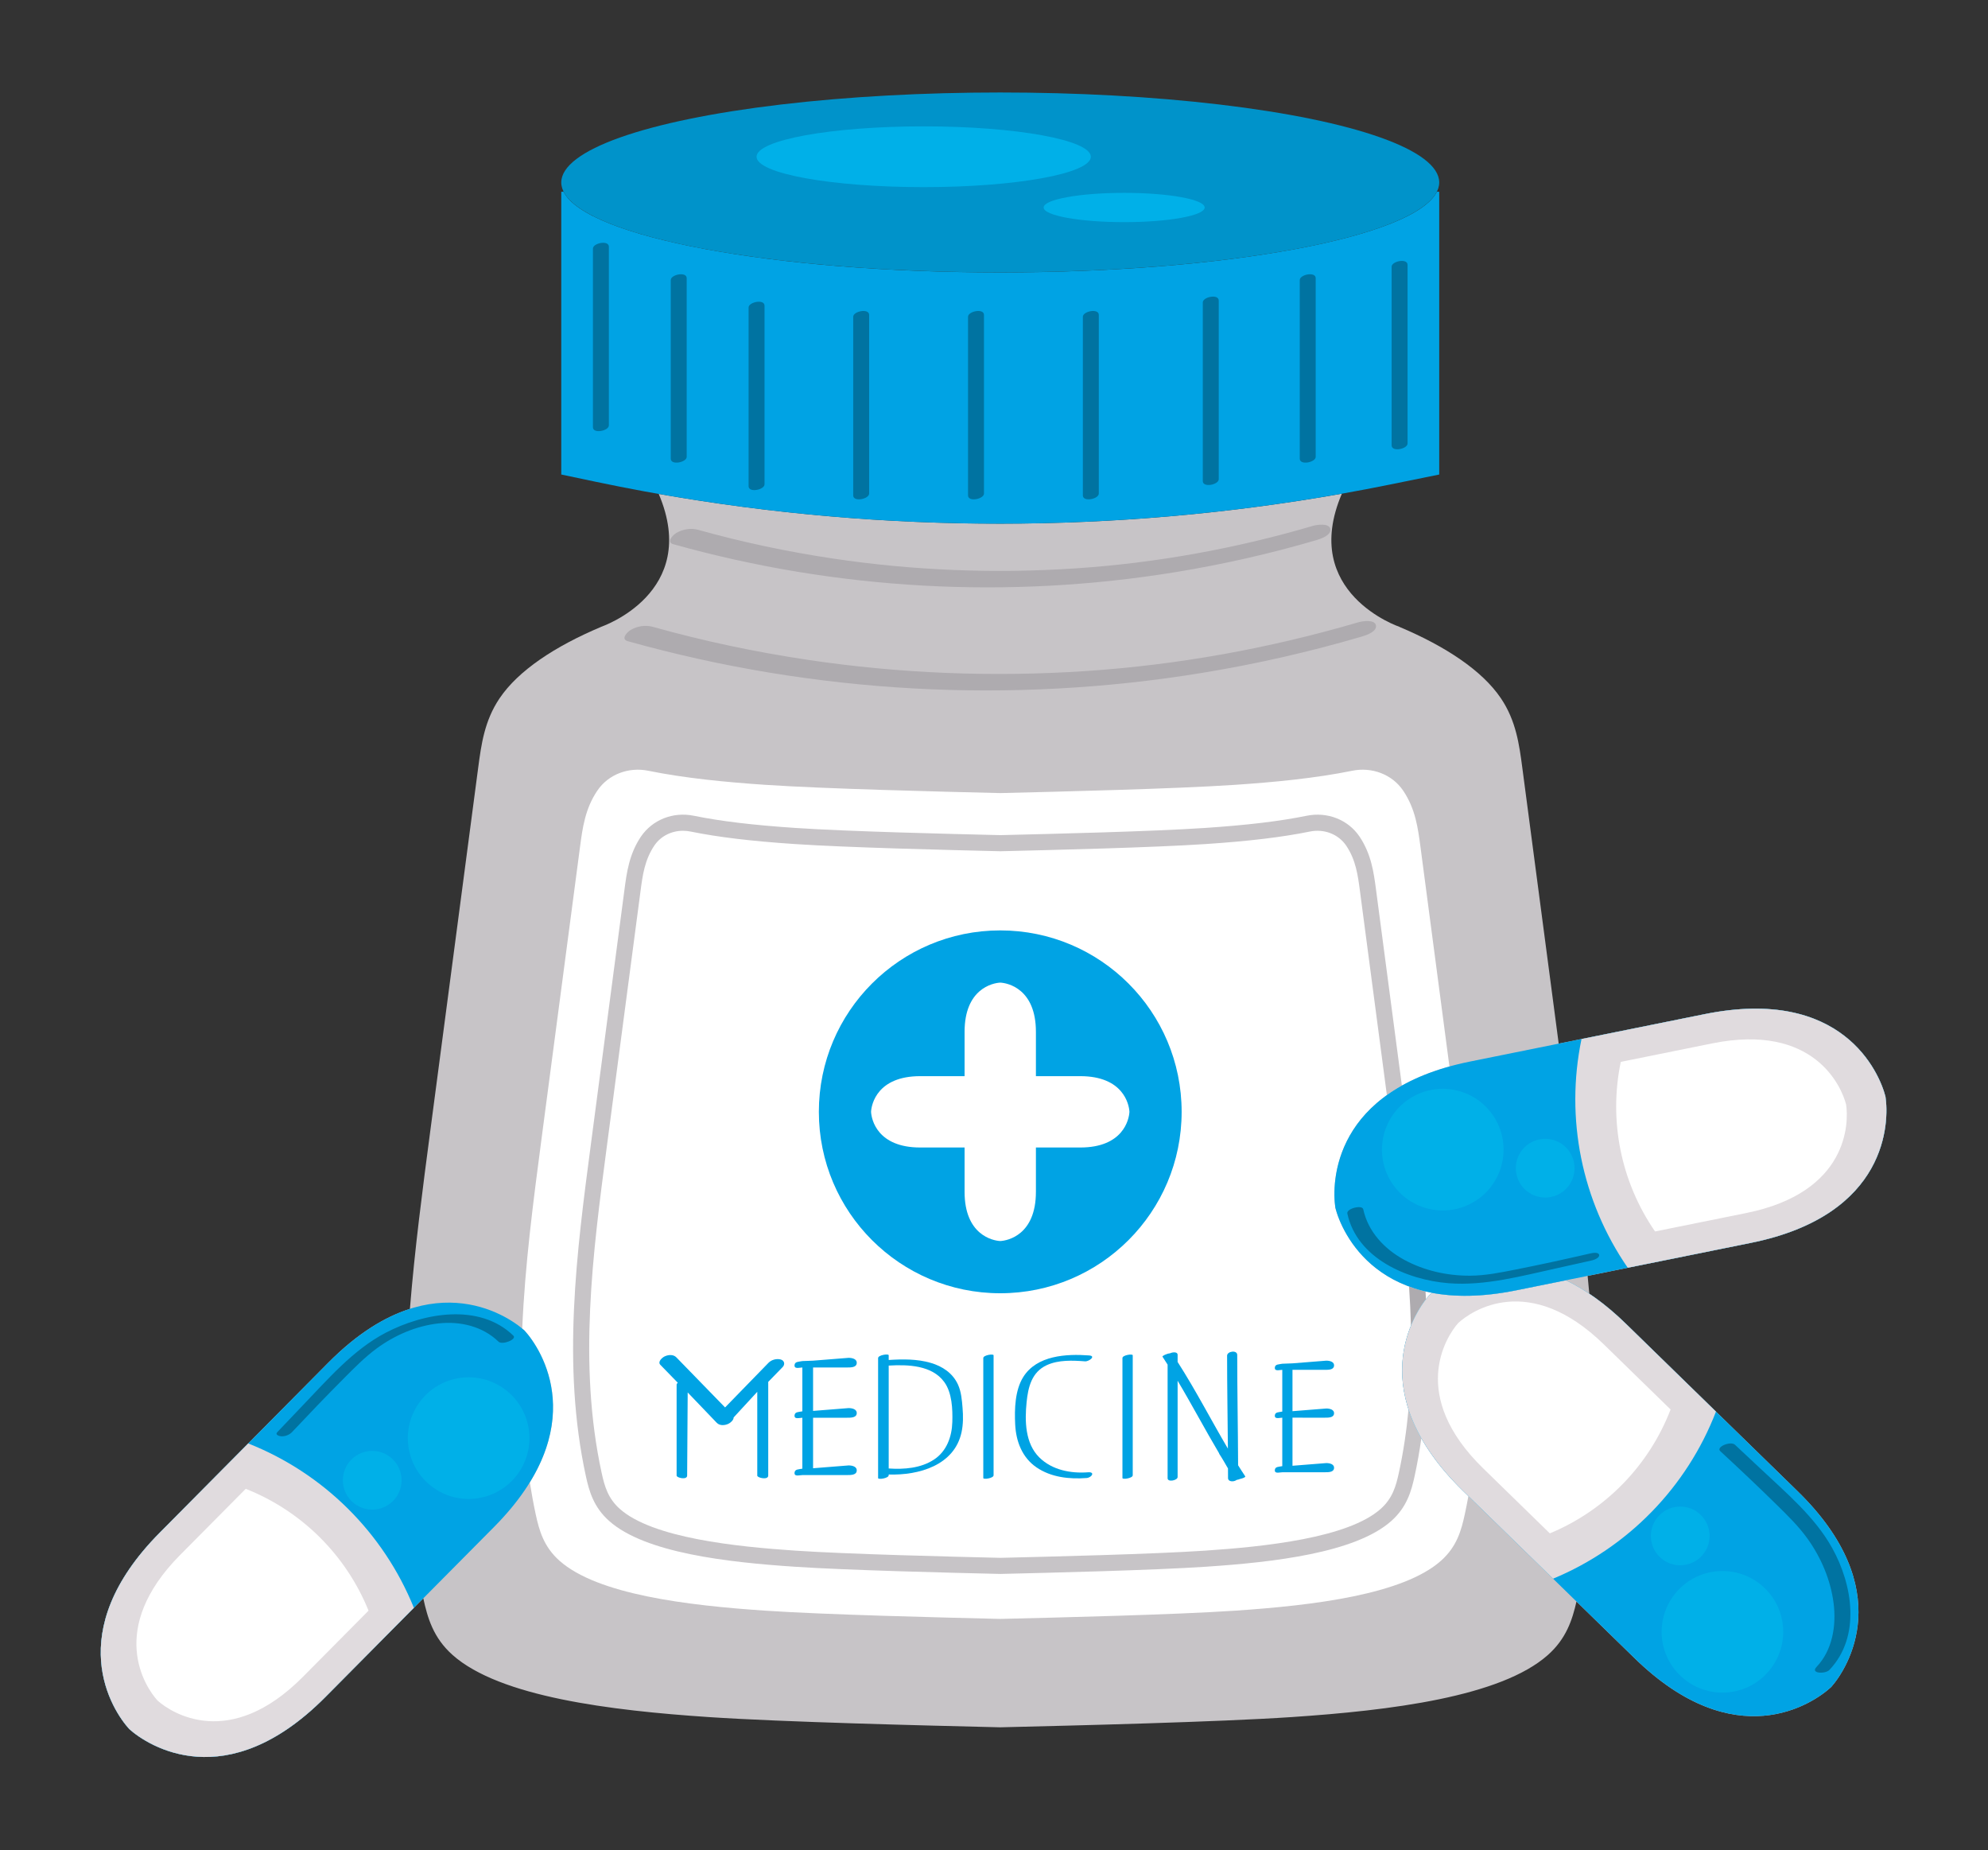<?xml version="1.0" encoding="utf-8"?>
<!-- Generator: Adobe Illustrator 27.5.0, SVG Export Plug-In . SVG Version: 6.00 Build 0)  -->
<svg version="1.1" id="Capa_1" xmlns="http://www.w3.org/2000/svg" xmlns:xlink="http://www.w3.org/1999/xlink" x="0px" y="0px"
	 viewBox="0 0 2200 2047" style="enable-background:new 0 0 2200 2047;" xml:space="preserve">
<rect x="0" y="0" width="2200" height="2047" fill="#333333" stroke="none"/>
<g>
	<path style="fill:#C7C4C7;" d="M1898.966,1561.833l-9.355-9.123c-72.403-70.603-90.156-87.915-90.156-87.915
		c-13.988-13.641-27.575-24.646-40.685-33.441c-0.583-6.567-1.186-13.134-1.826-19.701c12.799-2.587,27.475-5.552,44.373-8.967
		l12.809-2.588c99.124-20.032,123.429-24.944,123.429-24.944c152.392-30.796,153.138-134.432,148.984-161.823
		c-6.808-26.855-47.739-122.068-200.131-91.271c0,0-24.305,4.912-123.43,24.943l-12.808,2.588
		c-9.032,1.825-17.427,3.522-25.255,5.104c-13.413-101.676-26.826-203.351-40.239-305.027c-3.422-25.935-6.962-52.182-23.614-76.924
		c-20.775-30.865-61.349-57.609-112.445-79.164l0.131-0.006c0,0-110.806-37.299-63.787-147.351
		c-249.421,44.16-506.623,44.205-755.979,0.262c46.732,109.849-63.9,147.089-63.9,147.089l0.132,0.006
		c-51.097,21.555-91.671,48.299-112.446,79.164c-16.652,24.741-20.193,50.989-23.614,76.924
		c-17.592,133.35-35.182,266.701-52.775,400.051c-8.715,66.066-17.413,132.272-22.745,198.478
		c-27.355,8.749-57.803,26.742-90.254,59.457c0,0-17.463,17.605-88.681,89.403l-9.202,9.277
		c-71.218,71.798-88.68,89.403-88.68,89.403c-109.488,110.38-52.445,196.908-33.753,217.356
		c20.599,18.526,107.587,74.864,217.074-35.516c0,0,17.463-17.605,88.681-89.403l9.202-9.277c3.619-3.65,7.064-7.123,10.411-10.497
		c4.725,21.59,10.97,43.644,32.478,62.75c52.151,46.329,174.451,61.371,283.577,68.666c82.788,5.534,238.936,9.308,322.427,11.308
		c83.492-2,239.639-5.774,322.428-11.308c109.126-7.294,231.427-22.337,283.577-68.666c20.328-18.057,27.021-38.748,31.684-59.191
		c50.854,49.59,64.249,62.652,64.249,62.652c111.31,108.543,197.348,50.765,217.636,31.899
		c18.35-20.756,73.945-108.221-37.365-216.764C1989.123,1649.748,1971.37,1632.437,1898.966,1561.833z"/>
	<g>
		<path style="fill:#FFFFFF;" d="M1619.185,1649.661c-111.31-108.543-55.714-196.008-37.366-216.764
			c0.833-0.773,1.816-1.632,2.867-2.523c0.537,0.102,1.131,0.151,1.674,0.248c-78.5-14.061-103.432-73.86-108.605-94.263
			c-3.935-25.948-3.382-120.284,126.248-156.334c-10.692-81.044-21.383-162.088-32.075-243.133
			c-2.754-20.874-5.604-42-19.007-61.913c-0.068-0.102-0.138-0.204-0.207-0.306c-12.302-18.115-34.774-26.275-56.23-21.902
			c-40.531,8.262-86.59,12.703-130.063,15.609c-66.634,4.454-192.309,7.492-259.509,9.102
			c-67.198-1.609-192.874-4.648-259.507-9.102c-43.475-2.906-89.533-7.346-130.064-15.609c-21.455-4.373-43.924,3.786-56.227,21.898
			c-0.071,0.103-0.141,0.206-0.211,0.31c-13.401,19.913-16.251,41.039-19.005,61.913c-14.161,107.328-28.318,214.655-42.476,321.983
			c-9.269,70.256-18.503,140.708-21.496,211.098c0.919,0.761,1.779,1.494,2.525,2.166c15.799,17.284,58.978,81.777,5.86,167.977
			c1.886,11.807,3.975,23.609,6.532,35.399c3.827,17.638,8.738,35.708,26.322,51.329c41.974,37.288,140.408,49.395,228.239,55.265
			c66.632,4.454,192.309,7.492,259.507,9.101c67.199-1.609,192.875-4.647,259.509-9.101c87.83-5.87,186.264-17.978,228.238-55.265
			c17.583-15.621,22.495-33.691,26.322-51.329c1.46-6.73,2.765-13.464,4.001-20.2
			C1620.8,1651.236,1619.185,1649.661,1619.185,1649.661z"/>
	</g>
	<g>
		<path style="fill:#AEABAF;" d="M1578.037,1437.503c-0.159-2.89-0.313-5.781-0.492-8.67c-6.454-1.515-12.528-3.334-18.218-5.433
			c0.978,14.468,1.679,28.949,2.072,43.433C1566.609,1454.083,1572.96,1444.104,1578.037,1437.503z"/>
		<path style="fill:#C7C4C7;" d="M1558.727,1559.203c-2.176,23.479-5.602,46.895-10.658,70.196
			c-3.257,15.021-7.027,28.407-20.242,40.147c-36.157,32.12-128.27,41.712-194.411,46.134c-58.712,3.926-172.186,6.642-226.29,7.948
			c-54.53-1.306-168.003-4.023-226.713-7.948c-66.141-4.421-158.253-14.014-194.411-46.134
			c-13.211-11.737-16.984-25.126-20.242-40.147c-26.005-119.842-9.796-242.718,5.883-361.546l37.173-281.769
			c2.344-17.784,4.56-34.58,15.351-50.61c7.033-10.353,18.903-16.289,31.672-16.289c2.764,0,5.572,0.278,8.378,0.85
			c30.534,6.225,67.077,10.615,115.007,13.819c58.917,3.942,168.569,6.572,227.906,7.985c58.907-1.414,168.558-4.044,227.478-7.985
			c47.927-3.204,84.471-7.594,115.004-13.819c15.765-3.196,31.504,2.848,40.212,15.679c10.631,15.791,12.846,32.587,15.19,50.371
			l29.765,225.61c5.086-3.647,10.61-7.161,16.594-10.518l-28.685-217.426c-2.396-18.151-5.11-38.728-18.277-58.288
			c-12.605-18.563-35.517-27.536-58.361-22.892c-29.731,6.06-65.519,10.347-112.633,13.5c-58.539,3.912-167.942,6.537-226.288,7.948
			c-58.775-1.411-168.178-4.036-226.715-7.948c-47.114-3.149-82.905-7.439-112.637-13.5c-22.85-4.657-45.748,4.327-58.563,23.191
			c-12.961,19.263-15.675,39.837-18.072,57.988l-37.174,281.77c-15.875,120.343-32.293,244.785-5.63,367.661
			c3.638,16.767,8.628,34.415,25.827,49.692c39.796,35.353,130.492,45.609,205.058,50.591c59.092,3.952,172.822,6.677,227.903,7.985
			c54.656-1.309,168.385-4.033,227.481-7.985c74.567-4.982,165.263-15.238,205.061-50.591
			c17.196-15.283,22.187-32.928,25.824-49.692c3.025-13.942,5.466-27.904,7.443-41.878
			C1566.655,1580.202,1562.061,1569.496,1558.727,1559.203z"/>
	</g>
	<g>
		<path style="fill:#00A3E4;" d="M1898.966,1561.833l-9.355-9.123c-72.403-70.603-90.156-87.915-90.156-87.915
			c-23.434-22.852-45.73-38.261-66.546-48.284c-42.707,8.631-55.022,11.119-55.022,11.119c-37.416,7.561-68.079,7.498-93.201,2.743
			c-1.051,0.891-2.034,1.749-2.867,2.523c-18.349,20.756-73.944,108.221,37.366,216.764c0,0,17.753,17.312,90.155,87.915
			l9.356,9.123c72.403,70.603,90.155,87.915,90.155,87.915c111.31,108.543,197.348,50.765,217.636,31.899
			c18.35-20.756,73.945-108.221-37.365-216.764C1989.123,1649.748,1971.37,1632.437,1898.966,1561.833z"/>
		<path style="fill:#E0DBDE;" d="M1732.909,1416.511c-42.707,8.631-55.022,11.119-55.022,11.119
			c-37.416,7.561-68.079,7.498-93.201,2.743c-1.051,0.891-2.034,1.749-2.867,2.523c-18.349,20.756-73.944,108.221,37.366,216.764
			c0,0,19.234,18.755,99.511,97.038c82.83-34.395,147.971-101.196,180.27-184.866c-80.277-78.283-99.511-97.037-99.511-97.037
			C1776.021,1441.943,1753.725,1426.534,1732.909,1416.511z"/>
		<g>
			<path style="fill:#FFFFFF;" d="M1848.745,1559.502c-59.514-58.034-73.772-71.938-73.772-71.938
				c-82.519-80.468-146.303-37.634-161.343-23.648c-13.603,15.388-54.819,80.229,27.701,160.697c0,0,14.258,13.904,73.772,71.939
				C1776.507,1671.053,1824.8,1621.53,1848.745,1559.502z"/>
		</g>
		<g>
			<g>
				<path style="fill:#0073A1;" d="M1903.699,1605.572c21.009,19.438,41.85,39.082,62.261,59.149
					c12.364,12.156,24.847,24.301,34.899,38.501c14.738,20.821,25.057,45.221,28.284,70.612c3.14,24.712-1.201,51.91-18.927,70.527
					c-7.204,7.565,9.911,7.884,14.234,3.344c35.118-36.883,25.811-94.17,3.092-134.989c-19.34-34.748-51.466-61.442-80.016-88.427
					c-9.135-8.635-18.302-17.238-27.528-25.776C1915.226,1594.098,1898.628,1600.879,1903.699,1605.572L1903.699,1605.572z"/>
			</g>
		</g>
		<g>
			
				<ellipse transform="matrix(0.707 -0.707 0.707 0.707 -718.255 1876.908)" style="fill:#00B0E8;" cx="1906.5" cy="1805.464" rx="67.279" ry="67.279"/>
		</g>
		<g>
			<path style="fill:#00B0E8;" d="M1836.718,1722.648c-12.847-12.528-13.106-33.099-0.578-45.946
				c12.528-12.847,33.098-13.106,45.945-0.578c12.847,12.528,13.106,33.099,0.578,45.945
				C1870.136,1734.917,1849.565,1735.176,1836.718,1722.648z"/>
		</g>
	</g>
	<g>
		<g>
			<path style="fill:#00A3E4;" d="M1477.755,1336.36c6.808,26.855,47.74,122.067,200.131,91.271c0,0,24.305-4.912,123.43-24.944
				l12.808-2.588c99.125-20.032,123.43-24.944,123.43-24.944c152.391-30.796,153.138-134.432,148.984-161.823
				c-6.808-26.855-47.74-122.068-200.131-91.271c0,0-24.305,4.912-123.43,24.943l-12.808,2.589
				c-99.125,20.032-123.43,24.943-123.43,24.943C1474.348,1205.333,1473.601,1308.969,1477.755,1336.36z"/>
		</g>
		<g>
			<path style="fill:#E0DBDE;" d="M1801.316,1402.687c109.906-22.211,136.238-27.532,136.238-27.532
				c152.391-30.796,153.138-134.432,148.984-161.823c-6.808-26.855-47.74-122.068-200.131-91.271c0,0-26.331,5.321-136.238,27.532
				C1731.911,1237.402,1750.394,1328.858,1801.316,1402.687z"/>
		</g>
		<g>
			<path style="fill:#FFFFFF;" d="M1831.541,1362.51c81.479-16.466,101-20.411,101-20.411
				c112.974-22.831,113.528-99.661,110.448-119.967c-5.047-19.909-35.392-90.495-148.367-67.663c0,0-19.521,3.945-101,20.411
				C1780.088,1239.977,1793.789,1307.778,1831.541,1362.51z"/>
		</g>
		<g>
			<g>
				<path style="fill:#0073A1;" d="M1759.817,1386.855c-27.345,6.277-54.761,12.327-82.287,17.759
					c-16.749,3.304-33.532,6.75-50.669,6.841c-25.32,0.136-50.963-5.582-73.245-17.777c-21.716-11.887-39.688-31.015-44.984-55.699
					c-1.128-5.258-18.807-0.912-17.6,4.716c10.663,49.706,66.235,73.462,112.099,77.078c40.513,3.194,81.271-8.202,120.537-16.761
					c12.745-2.778,25.481-5.603,38.194-8.521c2.248-0.516,8.664-2.867,7.777-6.176
					C1768.733,1384.93,1761.855,1386.387,1759.817,1386.855L1759.817,1386.855z"/>
			</g>
		</g>
		<g>
			
				<ellipse transform="matrix(0.244 -0.97 0.97 0.244 -26.234 2509.628)" style="fill:#00B0E8;" cx="1595.799" cy="1271.632" rx="67.279" ry="67.279"/>
		</g>
		<g>
			<path style="fill:#00B0E8;" d="M1703.536,1260.647c17.589-3.555,34.729,7.822,38.283,25.411
				c3.555,17.589-7.822,34.729-25.411,38.283c-17.589,3.554-34.729-7.823-38.284-25.411
				C1674.57,1281.342,1685.948,1264.202,1703.536,1260.647z"/>
		</g>
	</g>
	<g>
		<g>
			<path style="fill:#00A3E4;" d="M580.454,1472.14c-20.599-18.526-107.587-74.864-217.075,35.516c0,0-17.462,17.605-88.68,89.403
				l-9.202,9.277c-71.218,71.798-88.68,89.403-88.68,89.403c-109.488,110.38-52.445,196.908-33.753,217.356
				c20.599,18.526,107.586,74.864,217.075-35.516c0,0,17.462-17.604,88.68-89.403l9.202-9.277
				c71.218-71.798,88.681-89.403,88.681-89.403C656.189,1579.115,599.146,1492.588,580.454,1472.14z"/>
		</g>
		<g>
			<path style="fill:#E0DBDE;" d="M274.699,1597.059c-78.964,79.608-97.883,98.68-97.883,98.68
				c-109.488,110.38-52.445,196.908-33.753,217.356c20.599,18.526,107.586,74.864,217.075-35.516c0,0,18.918-19.073,97.882-98.68
				C424.333,1695.779,358.09,1630.07,274.699,1597.059z"/>
		</g>
		<g>
			<path style="fill:#FFFFFF;" d="M271.939,1647.259c-58.54,59.017-72.565,73.156-72.565,73.156
				c-81.169,81.83-38.88,145.976-25.023,161.135c15.271,13.734,79.759,55.501,160.928-26.329c0,0,14.025-14.139,72.565-73.156
				C382.87,1720.444,333.761,1671.732,271.939,1647.259z"/>
		</g>
		<g>
			<g>
				<path style="fill:#0073A1;" d="M323.157,1584.508c18.903-20.084,37.997-40.012,57.48-59.535
					c11.57-11.593,23.121-23.445,36.376-33.141c19.904-14.56,43.516-24.827,68.126-27.567c24.013-2.673,48.885,3.076,66.558,20.193
					c4.134,4.005,20.681-2.533,16.4-6.68c-37.624-36.44-99.242-25.159-141.184-3.239c-36.497,19.075-64.38,51.88-92.546,81.143
					c-9.212,9.57-18.387,19.176-27.491,28.848c-2.93,3.112,2.501,4.583,4.627,4.642
					C315.698,1589.289,320.28,1587.565,323.157,1584.508L323.157,1584.508z"/>
			</g>
		</g>
		<g>
			
				<ellipse transform="matrix(0.477 -0.879 0.879 0.477 -1127.681 1287.648)" style="fill:#00B0E8;" cx="518.385" cy="1591.602" rx="67.279" ry="67.279"/>
		</g>
		<g>
			<path style="fill:#00B0E8;" d="M434.977,1660.676c-12.637,12.74-33.21,12.824-45.95,0.186
				c-12.74-12.637-12.823-33.209-0.186-45.949c12.637-12.74,33.209-12.823,45.949-0.186
				C447.53,1627.364,447.614,1647.936,434.977,1660.676z"/>
		</g>
	</g>
	<path style="fill:#00A3E4;" d="M1106.914,301.438c-251.367,0-458.138-39.126-483.229-89.282h-2.561v312.865l38.125,8.029
		c288.727,60.804,590.107,61.823,879.38,2.973l54.078-11.001V212.156h-2.561C1565.053,262.312,1358.282,301.438,1106.914,301.438z"
		/>
	<g>
		<ellipse style="fill:#0093CA;" cx="1106.914" cy="201.882" rx="485.791" ry="99.556"/>
	</g>
	<g>
		<g>
			<path style="fill:#AEABAF;" d="M694.608,709.387c103.19,28.913,209.102,46.397,316.107,52.303
				c106.736,5.89,214.273,0.082,319.763-17.217c59.761-9.799,118.939-23.224,177.038-40.311c4.729-1.391,16.724-5.519,15.116-12.457
				c-1.549-6.688-15.358-4.396-19.32-3.231c-98.297,28.91-199.746,47.231-302.002,54.026
				c-102.783,6.83-206.221,2.744-308.097-12.536c-57.654-8.647-114.849-20.733-170.992-36.463
				c-8.069-2.26-17.067-0.743-24.311,3.498C694.429,699.038,686.419,707.092,694.608,709.387L694.608,709.387z"/>
		</g>
	</g>
	<g>
		<g>
			<path style="fill:#AEABAF;" d="M745.069,602.109c90.383,25.312,183.095,40.643,276.819,45.819
				c93.453,5.16,187.636,0.088,279.996-15.074c52.378-8.599,104.247-20.35,155.171-35.32c4.73-1.391,16.724-5.519,15.117-12.458
				c-1.55-6.688-15.358-4.395-19.32-3.23c-85.535,25.145-173.816,41.15-262.801,47.038c-89.517,5.923-179.578,2.394-268.307-10.906
				c-50.257-7.533-100.122-18.048-149.063-31.754c-8.069-2.259-17.067-0.743-24.312,3.498
				C744.89,591.76,736.878,599.815,745.069,602.109L745.069,602.109z"/>
		</g>
	</g>
	<g>
		<g>
			<g>
				<path style="fill:#0073A1;" d="M656.163,275.022c0,65.89,0,131.779,0,197.669c0,7.65,17.639,4.083,17.639-2.055
					c0-65.89,0-131.78,0-197.669C673.801,265.317,656.163,268.883,656.163,275.022L656.163,275.022z"/>
			</g>
		</g>
		<g>
			<g>
				<path style="fill:#0073A1;" d="M742.29,309.845c0,65.89,0,131.779,0,197.669c0,7.649,17.639,4.084,17.639-2.056
					c0-65.889,0-131.779,0-197.669C759.929,300.14,742.29,303.706,742.29,309.845L742.29,309.845z"/>
			</g>
		</g>
		<g>
			<g>
				<path style="fill:#0073A1;" d="M828.417,340.243c0,65.889,0,131.779,0,197.669c0,7.649,17.639,4.083,17.639-2.056
					c0-65.89,0-131.779,0-197.669C846.057,330.538,828.417,334.104,828.417,340.243L828.417,340.243z"/>
			</g>
		</g>
		<g>
			<g>
				<path style="fill:#0073A1;" d="M944.195,350.471c0,65.89,0,131.779,0,197.669c0,7.649,17.639,4.083,17.639-2.056
					c0-65.889,0-131.779,0-197.669C961.834,340.766,944.195,344.333,944.195,350.471L944.195,350.471z"/>
			</g>
		</g>
		<g>
			<g>
				<path style="fill:#0073A1;" d="M1331.062,334.596c0,65.889,0,131.779,0,197.669c0,7.649,17.639,4.083,17.639-2.056
					c0-65.89,0-131.779,0-197.669C1348.701,324.891,1331.062,328.457,1331.062,334.596L1331.062,334.596z"/>
			</g>
		</g>
		<g>
			<g>
				<path style="fill:#0073A1;" d="M1438.369,309.845c0,65.89,0,131.779,0,197.669c0,7.649,17.639,4.084,17.639-2.056
					c0-65.889,0-131.779,0-197.669C1456.007,300.14,1438.369,303.706,1438.369,309.845L1438.369,309.845z"/>
			</g>
		</g>
		<g>
			<g>
				<path style="fill:#0073A1;" d="M1540.027,295.078c0,65.89,0,131.779,0,197.669c0,7.65,17.639,4.083,17.639-2.055
					c0-65.89,0-131.78,0-197.669C1557.666,285.373,1540.027,288.94,1540.027,295.078L1540.027,295.078z"/>
			</g>
		</g>
		<g>
			<g>
				<path style="fill:#0073A1;" d="M1071.269,350.471c0,65.89,0,131.779,0,197.669c0,7.649,17.639,4.083,17.639-2.056
					c0-65.889,0-131.779,0-197.669C1088.907,340.766,1071.269,344.333,1071.269,350.471L1071.269,350.471z"/>
			</g>
		</g>
		<g>
			<g>
				<path style="fill:#0073A1;" d="M1198.342,350.471c0,65.89,0,131.779,0,197.669c0,7.649,17.639,4.083,17.639-2.056
					c0-65.889,0-131.779,0-197.669C1215.98,340.766,1198.342,344.333,1198.342,350.471L1198.342,350.471z"/>
			</g>
		</g>
	</g>
	<g>
		<path style="fill:#00B0E8;" d="M1207.161,173.425c0,18.57-82.81,33.623-184.962,33.623c-102.151,0-184.962-15.053-184.962-33.623
			c0-18.569,82.81-33.622,184.962-33.622C1124.351,139.803,1207.161,154.856,1207.161,173.425z"/>
	</g>
	<g>
		<path style="fill:#00B0E8;" d="M1333.142,229.58c0,8.946-39.896,16.198-89.111,16.198c-49.214,0-89.111-7.252-89.111-16.198
			c0-8.947,39.896-16.199,89.111-16.199C1293.246,213.381,1333.142,220.633,1333.142,229.58z"/>
	</g>
	<g>
		<g>
			<path style="fill:#00A3E4;" d="M1106.914,1029.418c-110.861,0-200.733,89.871-200.733,200.733
				c0,110.862,89.872,200.733,200.733,200.733c110.862,0,200.733-89.872,200.733-200.733
				C1307.648,1119.29,1217.776,1029.418,1106.914,1029.418z M1195.432,1269.621c0,0-22.164,0-49.048,0v10.551
				c0,30.916,0,38.497,0,38.497c0,47.53-31.009,54.03-39.469,54.444c-8.46-0.414-39.469-6.914-39.469-54.444c0,0,0-7.581,0-38.498
				v-10.55h-10.552c-30.917,0-38.497,0-38.497,0c-47.529,0-54.029-31.01-54.443-39.47c0.414-8.459,6.914-39.47,54.443-39.47
				c0,0,7.581,0,38.497,0h10.552c0-26.883,0-49.048,0-49.048c0-47.53,31.009-54.03,39.469-54.444
				c8.46,0.414,39.469,6.914,39.469,54.444c0,0,0,22.165,0,49.048c26.884,0,49.048,0,49.048,0c47.53,0,54.031,31.01,54.444,39.47
				C1249.462,1238.612,1242.962,1269.621,1195.432,1269.621z"/>
		</g>
	</g>
	<g>
		<g>
			<path style="fill:#00A3E4;" d="M863.95,1504.156c-4.592-1.226-10.184,0.268-13.554,3.732l-48,49.328
				c-17.987-18.485-35.976-36.971-53.963-55.456c-3.323-3.416-8.918-2.917-12.902-1.019c-2.66,1.267-8.095,5.904-4.735,9.357
				l19.26,19.794c-0.787,0.669-1.292,1.402-1.292,2.207v100.541c0,2.437,11.654,5.161,11.654,0l0.607-91.991l32.217,33.623
				c3.325,3.416,8.92,2.917,12.902,1.019c2.09-0.995,5.83-4.067,5.736-7.014l26.141-28.349v92.711c0,2.501,12.133,5.205,12.133,0
				v-103.696l15.976-16.418C869.067,1509.508,867.999,1505.237,863.95,1504.156z"/>
		</g>
		<g>
			<path style="fill:#00A3E4;" d="M937.227,1513.006c4.169,0,10.295,0.083,10.841-4.495c0.606-5.094-5.304-6.167-8.981-6.167
				l-39.308,3.124l-6.963,0.265c-0.57-0.031-1.104-0.018-1.625,0.062l-3.27,0.125c-3.844,0.849-8.17,0.398-8.624,4.213
				c-0.589,4.939,4.934,3.016,8.624,2.894v48.494c-3.844,0.849-8.17,0.398-8.624,4.214c-0.589,4.938,4.934,3.015,8.624,2.893v56.326
				c-3.844,0.848-8.17,0.398-8.624,4.213c-0.608,5.093,5.304,2.872,8.981,2.872h48.949c4.169,0,10.295,0.083,10.841-4.495
				c0.606-5.094-5.304-6.167-8.981-6.167l-39.308,3.124v-55.896h37.448c4.169,0,10.295,0.083,10.841-4.495
				c0.606-5.094-5.304-6.167-8.981-6.167l-39.308,3.124v-48.063H937.227z"/>
		</g>
		<g>
			<path style="fill:#00A3E4;" d="M1465.962,1568.55c3.968,0,9.8,0.079,10.319-4.279c0.578-4.849-5.049-5.871-8.55-5.871
				l-37.421,2.975v-45.756h35.652c3.968,0,9.8,0.079,10.319-4.279c0.578-4.849-5.049-5.871-8.55-5.871l-37.421,2.974l-6.629,0.252
				c-0.542-0.029-1.051-0.016-1.547,0.059l-3.113,0.118c-3.66,0.808-7.778,0.379-8.21,4.011c-0.56,4.702,4.697,2.871,8.21,2.754
				v46.166c-3.66,0.808-7.778,0.379-8.21,4.011c-0.56,4.701,4.697,2.871,8.21,2.754v53.623c-3.66,0.807-7.778,0.379-8.21,4.011
				c-0.578,4.849,5.049,2.735,8.55,2.735h46.601c3.968,0,9.8,0.078,10.319-4.279c0.578-4.849-5.049-5.871-8.55-5.871l-37.421,2.975
				v-53.212H1465.962z"/>
		</g>
		<g>
			<path style="fill:#00A3E4;" d="M1088.149,1502.581v132.757c0,1.89,11.394,0.266,11.394-3.053v-132.757
				C1099.543,1497.638,1088.149,1499.261,1088.149,1502.581z"/>
		</g>
		<g>
			<path style="fill:#00A3E4;" d="M1242.141,1502.581v132.757c0,1.89,11.393,0.266,11.393-3.053v-132.757
				C1253.534,1497.638,1242.141,1499.261,1242.141,1502.581z"/>
		</g>
		<g>
			<path style="fill:#00A3E4;" d="M1060.095,1531.825c-5.767-12.557-17.093-20.103-30.052-23.896
				c-15.042-4.402-31.054-4.214-46.565-3.214v-5.234c0-1.946-11.731-0.274-11.731,3.143v132.757c0,1.946,11.731,0.274,11.731-3.143
				v-0.813c33.276,1.075,72.74-10.089,80.615-46.813c1.889-8.8,1.85-17.952,1.111-26.884
				C1064.489,1549.035,1063.778,1539.847,1060.095,1531.825z M1053.877,1573.351c-0.481,16.235-6.232,32.366-20.309,41.574
				c-14.632,9.572-32.96,10.964-49.957,9.841c-0.042-0.003-0.088,0.005-0.132,0.003v-113.863
				c21.218-1.241,47.875-0.485,61.458,18.16C1053.622,1540.988,1054.298,1559.148,1053.877,1573.351z"/>
		</g>
		<g>
			<path style="fill:#00A3E4;" d="M1204.088,1628.976c-19.163,1.432-39.734-2.447-53.867-16.373
				c-15.865-15.633-16.222-40.441-14.154-61.06c1.689-16.836,5.7-33.551,22.485-41.179c12.921-5.872,28.321-5.205,42.132-4.154
				c4.412,0.336,12.583-5.917,4.645-6.52c-25.22-1.918-57.971-0.118-72.944,23.837c-9.238,14.78-9.772,35.546-8.949,52.472
				c0.908,18.698,7.661,36.613,23.538,47.496c16.173,11.086,36.353,13.247,55.444,11.82
				C1208.148,1634.887,1212.302,1628.362,1204.088,1628.976z"/>
		</g>
		<g>
			<path style="fill:#00A3E4;" d="M1370.14,1621.232c-0.172-40.699-0.959-81.394-0.975-122.094
				c-0.002-5.785-11.212-4.139-11.211,0.842c0.014,34.259,0.592,68.516,0.879,102.774c-18.773-31.816-35.661-64.777-55.635-95.864
				v-8.001c0-3.214-5.141-3.117-8.417-1.559c-3.531,0.287-8.875,2.901-8.331,3.712c1.947,2.897,3.785,5.86,5.671,8.795v125.728
				c0,4.695,11.077,2.404,11.077-1.34v-106.532c15.84,26.502,30.235,53.884,46.012,80.423c-0.02,0.079-0.123,0.181-0.083,0.243
				c3.509,5.312,6.633,10.854,9.817,16.364c0.011,3.531,0.051,7.062,0.052,10.593c0.002,4.406,6.479,4.485,9.579,2.079
				c1.211-0.158,2.433-0.538,3.604-1.015c3.157-0.709,6.473-1.985,5.815-2.967
				C1375.297,1629.398,1372.722,1625.313,1370.14,1621.232z"/>
		</g>
	</g>
</g>
</svg>
